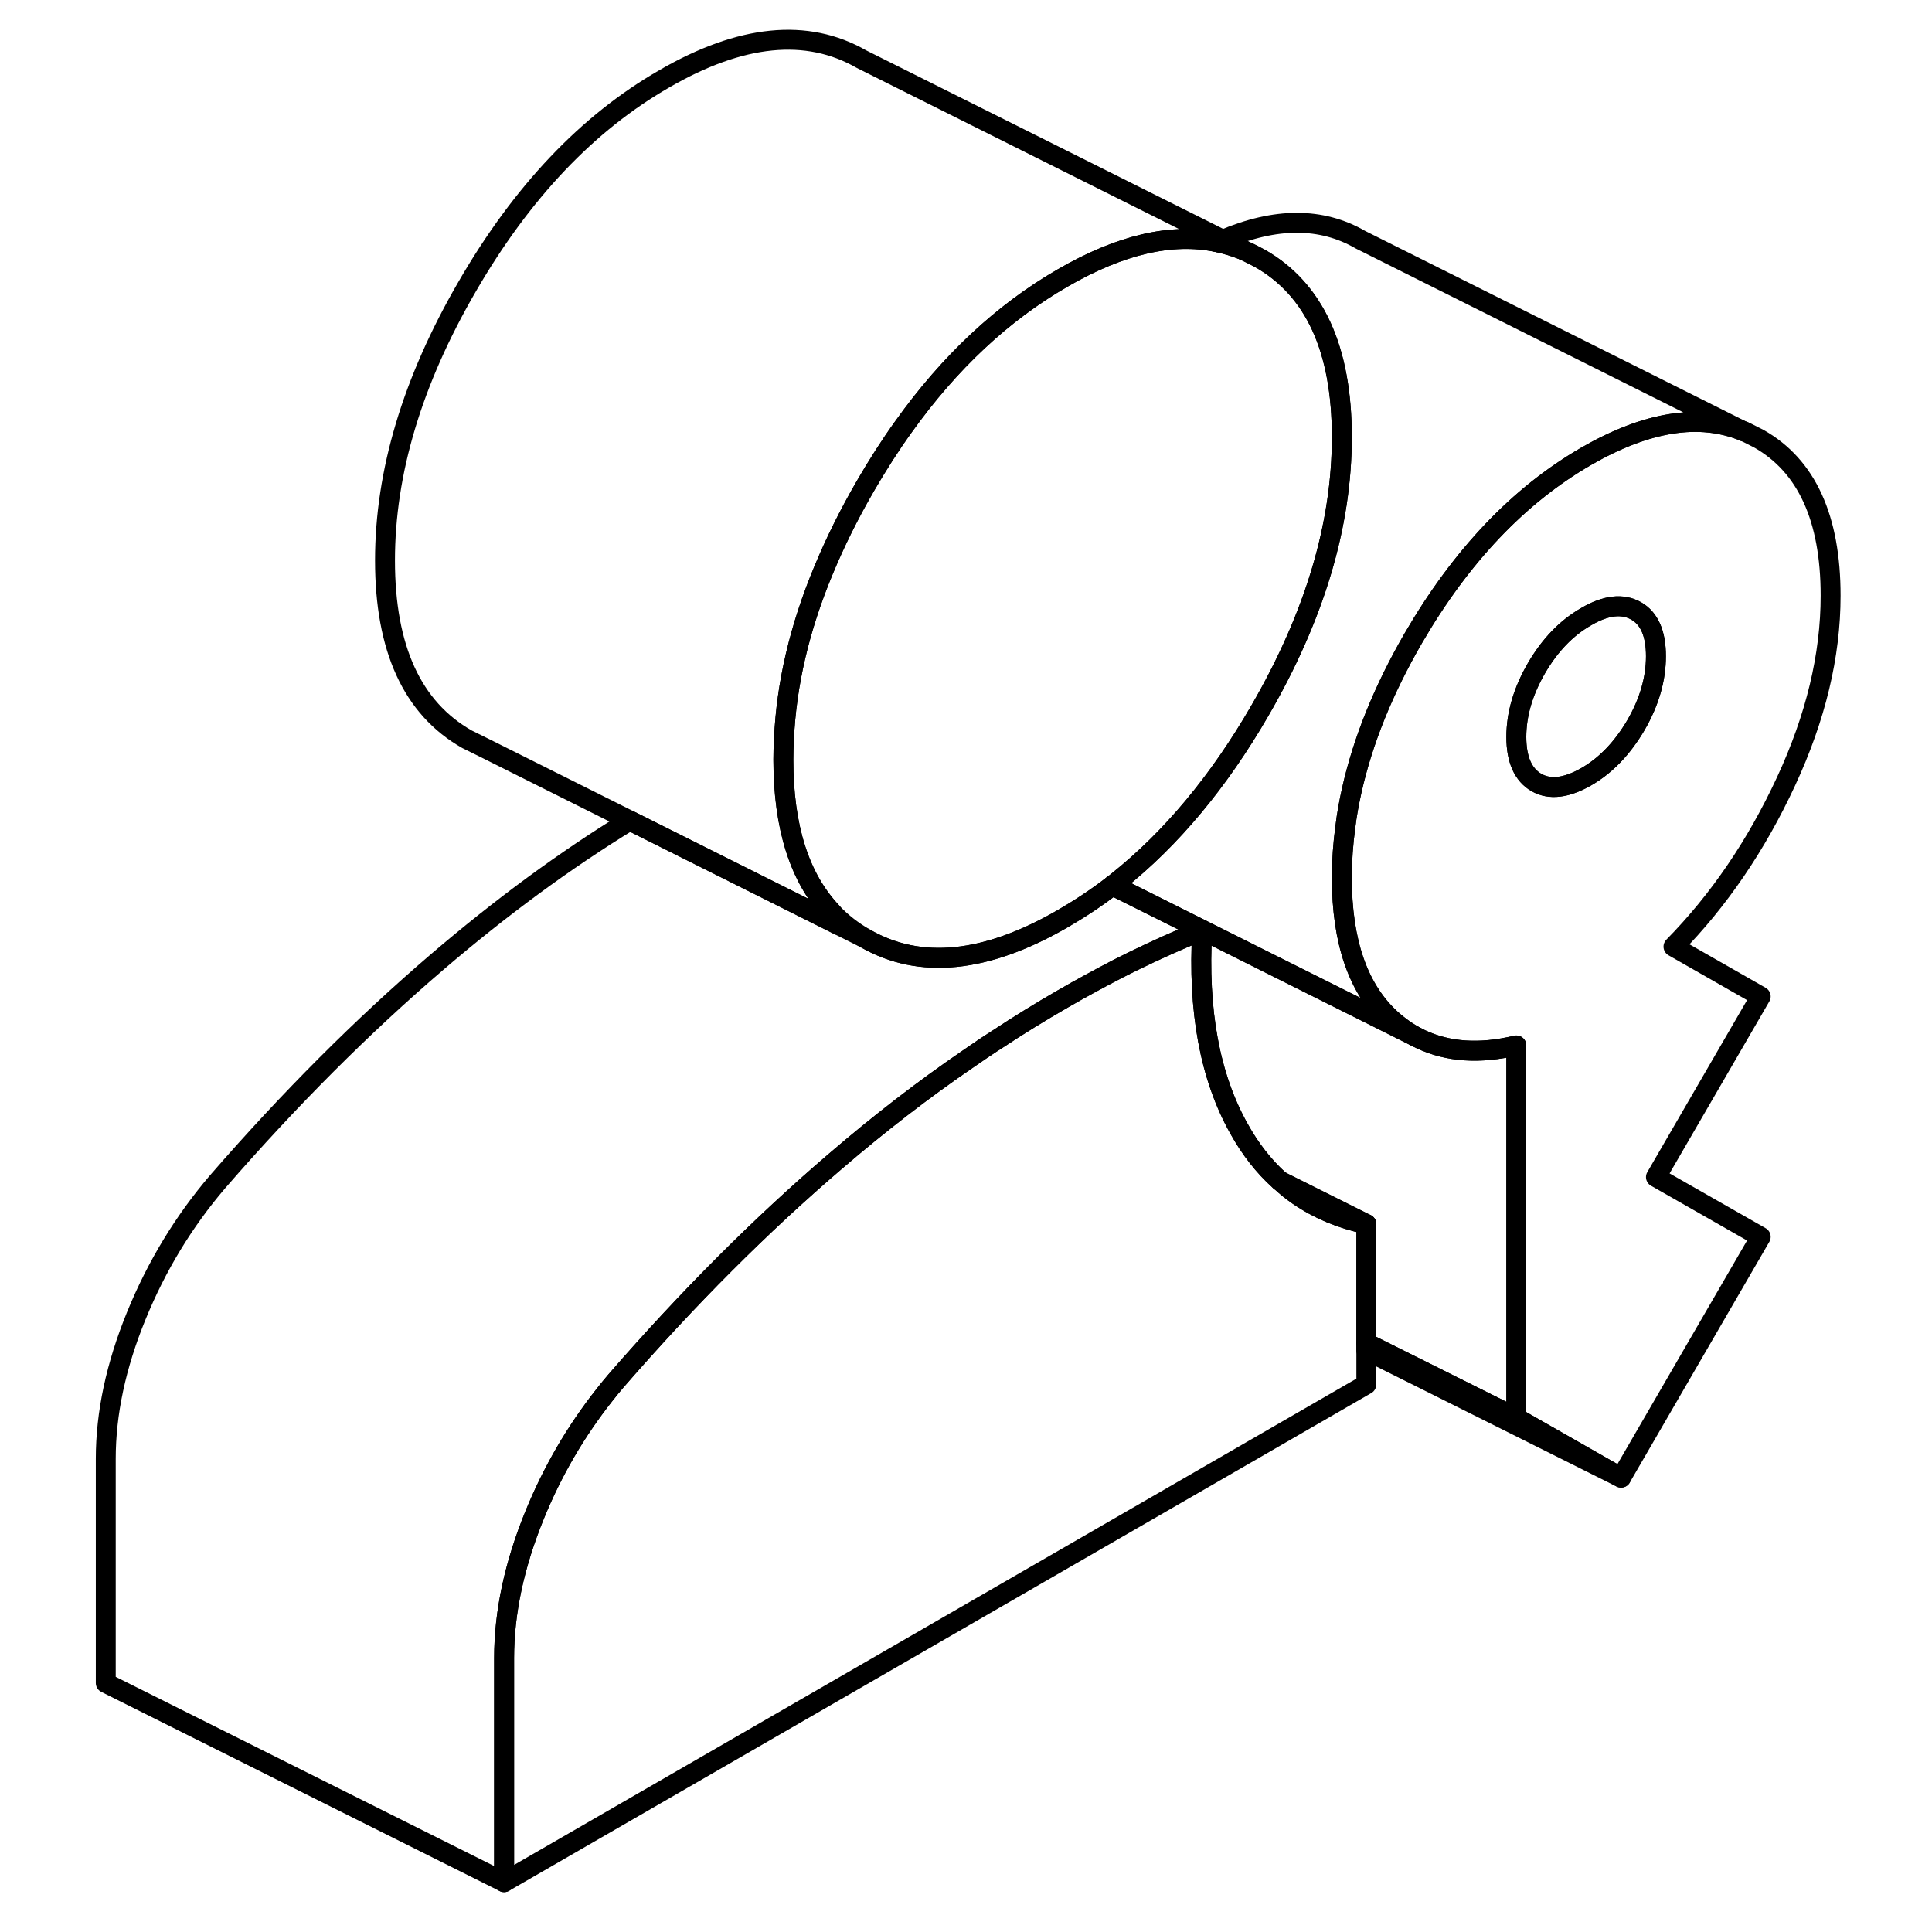 <svg width="48" height="48" viewBox="0 0 92 97" fill="none" xmlns="http://www.w3.org/2000/svg" stroke-width="1px"
     stroke-linecap="round" stroke-linejoin="round">
    <path d="M89.41 29.908C89.41 26.018 88.21 23.388 85.81 22.028L85.16 21.698L85.06 21.658C82.82 20.738 80.18 21.158 77.14 22.908C73.75 24.868 70.86 27.908 68.46 32.038C66.95 34.648 65.92 37.198 65.36 39.718C65.23 40.308 65.12 40.898 65.05 41.488C64.93 42.358 64.87 43.218 64.87 44.068C64.87 47.288 65.69 49.648 67.32 51.148C67.74 51.528 68.19 51.848 68.66 52.088L68.84 52.178C70.2 52.818 71.79 52.928 73.63 52.488V71.188L78.89 74.188L85.9 62.098L80.64 59.098L85.9 50.028L81.52 47.528C83.8 45.208 85.68 42.448 87.17 39.238C88.66 36.028 89.41 32.918 89.41 29.908ZM79.64 36.398C78.96 37.558 78.13 38.428 77.14 38.998C76.14 39.568 75.31 39.668 74.64 39.288C73.97 38.898 73.63 38.138 73.63 36.998C73.63 35.858 73.97 34.708 74.64 33.548C75.31 32.398 76.14 31.528 77.14 30.958C78.13 30.378 78.96 30.288 79.64 30.668C80.31 31.048 80.64 31.808 80.64 32.948C80.64 34.088 80.31 35.238 79.64 36.398Z" stroke="currentColor" stroke-linejoin="round"/>
    <path d="M80.64 32.948C80.64 34.088 80.31 35.238 79.64 36.398C78.96 37.558 78.13 38.428 77.14 38.998C76.14 39.568 75.31 39.668 74.64 39.288C73.97 38.898 73.63 38.138 73.63 36.998C73.63 35.858 73.97 34.708 74.64 33.548C75.31 32.398 76.14 31.528 77.14 30.958C78.13 30.378 78.96 30.288 79.64 30.668C80.31 31.048 80.64 31.808 80.64 32.948Z" stroke="currentColor" stroke-linejoin="round"/>
    <path d="M58.89 12.038C58.8 12.068 58.7 12.108 58.61 12.158C59.05 12.248 59.47 12.378 59.88 12.538L58.89 12.038Z" stroke="currentColor" stroke-linejoin="round"/>
    <path d="M78.89 74.188L66.1 67.798V67.428L73.63 71.188L78.89 74.188Z" stroke="currentColor" stroke-linejoin="round"/>
    <path d="M53.63 44.568L53.37 44.438" stroke="currentColor" stroke-linejoin="round"/>
    <path d="M57.86 46.708C56.69 47.178 55.52 47.708 54.35 48.278C54.11 48.398 53.87 48.518 53.63 48.638C52.71 49.118 51.78 49.618 50.85 50.158C49.74 50.798 48.65 51.468 47.56 52.188C47.07 52.498 46.59 52.828 46.1 53.168C43.86 54.698 41.65 56.408 39.46 58.288C35.72 61.488 32.04 65.168 28.42 69.338C28.22 69.568 28.03 69.808 27.84 70.048C26.41 71.858 25.24 73.858 24.34 76.068C23.32 78.568 22.81 80.958 22.81 83.238V94.498L2.81 84.498V73.238C2.81 70.958 3.32 68.568 4.34 66.068C5.36 63.568 6.72 61.328 8.42 59.338C12.04 55.168 15.72 51.488 19.46 48.288C22.64 45.568 25.85 43.198 29.12 41.198L39.59 46.438L40.95 47.118C43.69 48.688 46.99 48.358 50.85 46.128C51.71 45.628 52.55 45.078 53.35 44.458L53.63 44.598L57.86 46.708Z" stroke="currentColor" stroke-linejoin="round"/>
    <path d="M73.63 52.488V71.188L66.1 67.428V61.458L61.78 59.298H61.77C61.77 59.298 61.75 59.278 61.74 59.268C60.95 58.558 60.27 57.688 59.7 56.658C58.24 54.048 57.63 50.728 57.86 46.708L53.63 44.598V44.568L61.1 48.308L68.66 52.088L68.84 52.178C70.2 52.818 71.79 52.928 73.63 52.488Z" stroke="currentColor" stroke-linejoin="round"/>
    <path d="M66.1 61.458C64.82 61.188 63.68 60.708 62.69 60.028C62.37 59.808 62.07 59.568 61.78 59.298L66.1 61.458Z" stroke="currentColor" stroke-linejoin="round"/>
    <path d="M85.06 21.658C82.82 20.738 80.18 21.158 77.14 22.908C73.75 24.868 70.86 27.908 68.46 32.038C66.95 34.648 65.92 37.198 65.36 39.718C65.23 40.308 65.12 40.898 65.05 41.488C64.93 42.358 64.87 43.218 64.87 44.068C64.87 47.288 65.69 49.648 67.32 51.148C67.74 51.528 68.19 51.848 68.66 52.088L61.1 48.308L53.63 44.568V44.238C56.31 42.098 58.69 39.248 60.75 35.688C63.5 30.948 64.87 26.368 64.87 21.948C64.87 17.528 63.5 14.528 60.75 12.968C60.5 12.828 60.25 12.698 59.99 12.588L59.88 12.538L58.89 12.038C61.54 10.908 63.84 10.898 65.81 12.038L85.06 21.668V21.658Z" stroke="currentColor" stroke-linejoin="round"/>
    <path d="M64.87 21.948C64.87 26.368 63.5 30.948 60.75 35.688C58.69 39.248 56.31 42.098 53.63 44.238C53.54 44.298 53.46 44.368 53.37 44.438L53.35 44.458C52.55 45.078 51.71 45.628 50.85 46.128C46.99 48.358 43.69 48.688 40.95 47.118C40.32 46.758 39.75 46.318 39.26 45.798C37.64 44.078 36.83 41.528 36.83 38.138C36.83 37.798 36.84 37.458 36.86 37.118C36.98 34.358 37.64 31.528 38.84 28.648C39.42 27.248 40.12 25.828 40.95 24.398C41.56 23.348 42.19 22.358 42.86 21.428C45.18 18.178 47.85 15.688 50.85 13.958C53.75 12.278 56.34 11.678 58.61 12.158C59.05 12.248 59.47 12.378 59.88 12.538L59.99 12.588L60.75 12.968C63.5 14.528 64.87 17.528 64.87 21.948Z" stroke="currentColor" stroke-linejoin="round"/>
    <path d="M58.89 12.038C58.8 12.068 58.7 12.108 58.61 12.158C56.34 11.678 53.75 12.278 50.85 13.958C47.85 15.688 45.18 18.178 42.86 21.428C42.19 22.358 41.56 23.348 40.95 24.398C40.12 25.828 39.42 27.248 38.84 28.648C37.64 31.528 36.98 34.358 36.86 37.118C36.84 37.458 36.83 37.798 36.83 38.138C36.83 41.528 37.64 44.078 39.26 45.788C39.36 46.018 39.47 46.228 39.59 46.438L29.12 41.198L21.82 37.548L20.95 37.118C18.2 35.558 16.83 32.558 16.83 28.138C16.83 23.718 18.2 19.138 20.95 14.398C23.69 9.658 26.99 6.178 30.85 3.958C34.7 1.728 38.01 1.398 40.75 2.968L58.89 12.038Z" stroke="currentColor" stroke-linejoin="round"/>
    <path d="M66.1 61.458V69.508L22.81 94.498V83.238C22.81 80.958 23.32 78.568 24.34 76.068C25.24 73.858 26.41 71.858 27.84 70.048C28.03 69.808 28.22 69.568 28.42 69.338C32.04 65.168 35.72 61.488 39.46 58.288C41.65 56.408 43.86 54.698 46.1 53.168C46.59 52.828 47.07 52.498 47.56 52.188C48.65 51.468 49.74 50.798 50.85 50.158C51.78 49.618 52.71 49.118 53.63 48.638C53.87 48.518 54.11 48.398 54.35 48.278C55.52 47.708 56.69 47.178 57.86 46.708C57.63 50.728 58.24 54.048 59.7 56.658C60.27 57.688 60.95 58.558 61.74 59.268C61.75 59.278 61.76 59.288 61.77 59.288H61.78C62.07 59.568 62.37 59.808 62.69 60.028C63.68 60.708 64.82 61.188 66.1 61.458Z" stroke="currentColor" stroke-linejoin="round"/>
</svg>